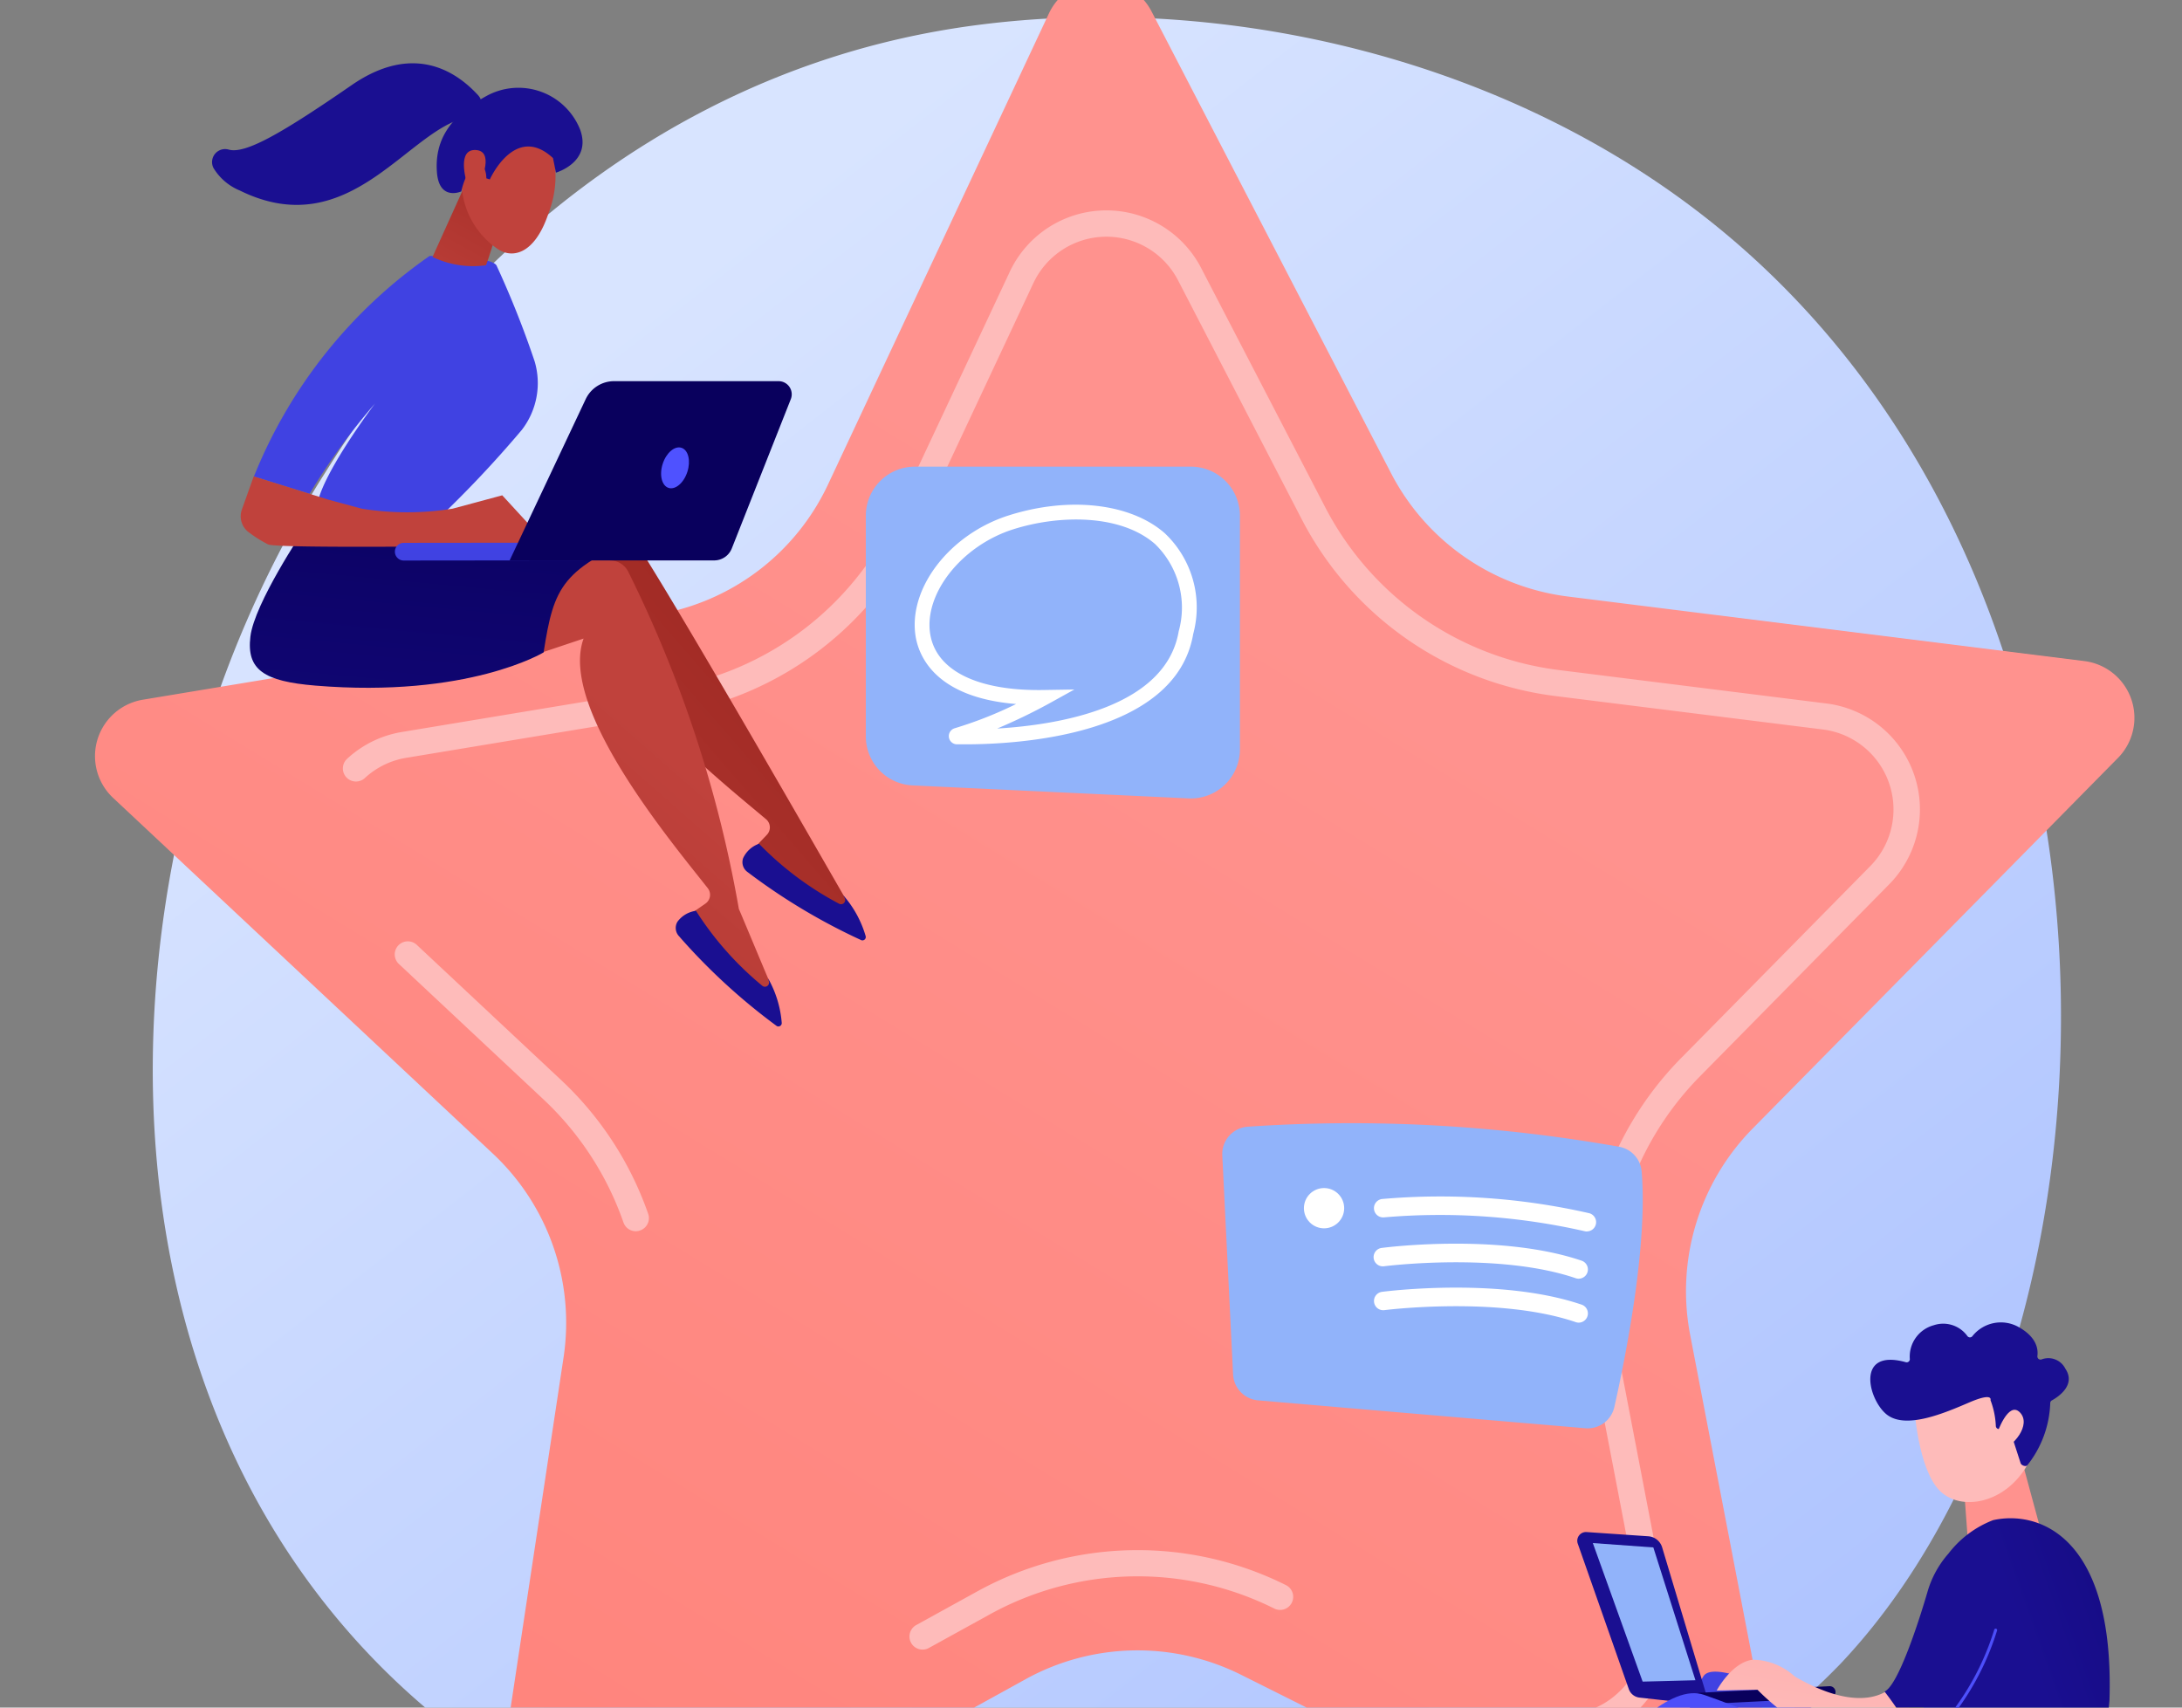 <svg xmlns="http://www.w3.org/2000/svg" xmlns:xlink="http://www.w3.org/1999/xlink" width="92" height="72" viewBox="0 0 92 72"><rect x="0" y="0" width="92" height="72" fill="#808080" stroke="none"/><defs><style>.a{fill:none;}.b{clip-path:url(#a);}.c{fill:url(#b);}.d{fill:url(#c);}.e{fill:url(#d);}.f{fill:url(#e);}.g{fill:url(#f);}.h{fill:url(#g);}.i{fill:url(#h);}.j{fill:url(#i);}.k{fill:url(#j);}.l{fill:url(#k);}.m{fill:url(#l);}.n{fill:url(#m);}.o{fill:url(#n);}.p{fill:url(#o);}.q{fill:url(#p);}.r{fill:url(#q);}.s{fill:url(#r);}.t{fill:url(#s);}.u{fill:url(#t);}.v{fill:url(#u);}.w{fill:url(#v);}.x{fill:#91b3fa;}.y{fill:#fff;}.z{fill:url(#w);}.aa{fill:url(#x);}.ab{fill:url(#y);}.ac{fill:url(#z);}.ad{fill:url(#aa);}.ae{fill:url(#ab);}.af{fill:url(#ac);}.ag{fill:url(#ad);}.ah{fill:url(#ae);}.ai{fill:url(#af);}.aj{fill:url(#ag);}.ak{fill:url(#ah);}.al{fill:url(#ai);}.am{fill:url(#aj);}.an{fill:url(#ak);}</style><clipPath id="a"><rect class="a" width="92" height="72" transform="translate(162 696)"/></clipPath><linearGradient id="b" x1="1.13" y1="1.295" x2="0.236" y2="0.19" gradientUnits="objectBoundingBox"><stop offset="0" stop-color="#95b0ff"/><stop offset="1" stop-color="#d8e4ff"/></linearGradient><linearGradient id="c" x1="0.536" y1="0.296" x2="-0.384" y2="1.746" gradientUnits="objectBoundingBox"><stop offset="0" stop-color="#ff928e"/><stop offset="1" stop-color="#fe7062"/></linearGradient><linearGradient id="d" x1="2.711" y1="-2.972" x2="5.757" y2="-7.755" gradientUnits="objectBoundingBox"><stop offset="0" stop-color="#febbba"/><stop offset="1" stop-color="#ff928e"/></linearGradient><linearGradient id="e" x1="2.192" y1="-11.027" x2="4.206" y2="-24.956" xlink:href="#d"/><linearGradient id="f" x1="0.738" y1="0.07" x2="1.229" y2="-0.836" xlink:href="#d"/><linearGradient id="g" x1="0.832" y1="0.236" x2="0.149" y2="1.363" gradientUnits="objectBoundingBox"><stop offset="0" stop-color="#fdf53f"/><stop offset="0.665" stop-color="#e57a58"/><stop offset="1" stop-color="#d93c65"/></linearGradient><linearGradient id="h" x1="0.861" y1="-0.306" x2="0.129" y2="1.943" gradientUnits="objectBoundingBox"><stop offset="0" stop-color="#09005d"/><stop offset="1" stop-color="#1a0f91"/></linearGradient><linearGradient id="i" x1="0.865" y1="-0.134" x2="-0.061" y2="1.249" xlink:href="#d"/><linearGradient id="j" x1="0.226" y1="-1.285" x2="0.411" y2="0.11" gradientUnits="objectBoundingBox"><stop offset="0" stop-color="#4f52ff"/><stop offset="1" stop-color="#4042e2"/></linearGradient><linearGradient id="k" x1="0.276" y1="-0.144" x2="0.777" y2="1.439" xlink:href="#d"/><linearGradient id="l" x1="-37.059" y1="1.062" x2="-36.936" y2="0.098" xlink:href="#d"/><linearGradient id="m" x1="-24.389" y1="-0.087" x2="-24.71" y2="-1.041" xlink:href="#d"/><linearGradient id="n" x1="-14.405" y1="-1.293" x2="-14.228" y2="0.101" xlink:href="#h"/><linearGradient id="o" x1="-111.878" y1="-0.847" x2="-113.294" y2="-3.888" xlink:href="#d"/><linearGradient id="p" x1="0.42" y1="-0.291" x2="0.599" y2="2.09" xlink:href="#h"/><linearGradient id="q" x1="-133.868" y1="0.5" x2="-132.868" y2="0.5" xlink:href="#h"/><linearGradient id="r" x1="-124.674" y1="-0.604" x2="-125.414" y2="0.973" xlink:href="#h"/><linearGradient id="s" x1="-79.939" y1="-26.14" x2="-78.83" y2="-29.454" xlink:href="#d"/><linearGradient id="t" x1="2.276" y1="-0.504" x2="0.66" y2="0.439" xlink:href="#h"/><linearGradient id="u" x1="0.277" y1="0.574" x2="3.869" y2="-0.609" xlink:href="#j"/><linearGradient id="v" x1="0.354" y1="-0.31" x2="0.642" y2="1.844" xlink:href="#j"/><linearGradient id="w" x1="0.713" y1="0.39" x2="-0.291" y2="1.332" gradientUnits="objectBoundingBox"><stop offset="0" stop-color="#a22b25"/><stop offset="1" stop-color="#c0423c"/></linearGradient><linearGradient id="x" x1="-75.447" y1="-69.386" x2="-75.637" y2="-65.665" xlink:href="#h"/><linearGradient id="y" x1="-0.143" y1="1.695" x2="0.629" y2="0.424" xlink:href="#w"/><linearGradient id="z" x1="-67.574" y1="-78.986" x2="-67.795" y2="-75.877" xlink:href="#h"/><linearGradient id="aa" x1="0.716" y1="-0.666" x2="-0.227" y2="3.592" xlink:href="#h"/><linearGradient id="ab" x1="68.543" y1="0.088" x2="66.007" y2="2.712" xlink:href="#j"/><linearGradient id="ac" x1="1.07" y1="-0.545" x2="0.005" y2="1.717" xlink:href="#w"/><linearGradient id="ad" x1="-73.434" y1="12.78" x2="-73.138" y2="10.498" xlink:href="#w"/><linearGradient id="ae" x1="-37.974" y1="-95.738" x2="-39.516" y2="-93.521" xlink:href="#h"/><linearGradient id="af" x1="-314.926" y1="40.543" x2="-313.65" y2="33.228" xlink:href="#w"/><linearGradient id="ag" x1="-37.516" y1="0.5" x2="-36.516" y2="0.5" xlink:href="#w"/><linearGradient id="ah" x1="-23.093" y1="-64.461" x2="-24.005" y2="-62.654" xlink:href="#h"/><linearGradient id="ai" x1="0.685" y1="-19.034" x2="0.496" y2="0.931" xlink:href="#j"/><linearGradient id="aj" x1="-42.23" y1="0.134" x2="-42.63" y2="0.8" xlink:href="#h"/><linearGradient id="ak" x1="-435.553" y1="-0.304" x2="-437.392" y2="1.583" xlink:href="#j"/></defs><g class="b" transform="translate(-162 -696)"><g transform="translate(-2259.842 479.553)"><path class="c" d="M2520.641,300.016a29.1,29.1,0,0,1-4.451,3.747c-14.518,10.417-31.7,7.38-35.346,6.639-5.392-1.1-15.813-3.212-23.348-12.072-11.4-13.4-9.623-34.523-.782-48.464,1.618-2.55,10.16-16.7,27.524-18.973,10.509-1.374,22.757,1.4,31.628,8.828C2534.486,255.321,2533.161,286.836,2520.641,300.016Z" transform="translate(-21.227 -13.386)"/><g transform="translate(2425.842 215.627)"><path class="d" d="M2494.924,297.155a2.4,2.4,0,0,1-1.129-.268l-19.617-9.819a9.77,9.77,0,0,0-9.092.181l-19.21,10.594a2.4,2.4,0,0,1-1.118.313,2.482,2.482,0,0,1-1.883-.854,2.312,2.312,0,0,1-.548-1.931l3.277-21.692a9.772,9.772,0,0,0-2.982-8.59l-16.012-15a2.412,2.412,0,0,1,1.254-4.139l21.643-3.587a9.767,9.767,0,0,0,7.248-5.49l9.314-19.862a2.412,2.412,0,0,1,4.324-.086l10.1,19.475a9.768,9.768,0,0,0,7.461,5.2l21.769,2.721a2.411,2.411,0,0,1,1.418,4.086l-15.4,15.623a9.771,9.771,0,0,0-2.637,8.7l4.14,21.544a2.312,2.312,0,0,1-.471,1.951A2.483,2.483,0,0,1,2494.924,297.155Z" transform="translate(-2425.842 -215.627)"/><path class="e" d="M2558.593,620.437a.552.552,0,0,1-.532-.371,12.943,12.943,0,0,0-3.368-5.184l-6.091-5.705a.552.552,0,1,1,.754-.806l6.092,5.705a14.068,14.068,0,0,1,3.656,5.628.552.552,0,0,1-.34.7A.56.56,0,0,1,2558.593,620.437Z" transform="translate(-2535.774 -567.702)"/><path class="f" d="M2759.169,861a.552.552,0,0,1-.278-1.035l2.572-1.418a14,14,0,0,1,13.028-.26.552.552,0,0,1-.494.987,12.9,12.9,0,0,0-12,.239l-2.572,1.418A.548.548,0,0,1,2759.169,861Z" transform="translate(-2724.26 -790.625)"/><path class="g" d="M2578.749,374.087a4.431,4.431,0,0,1-1.3-.168.552.552,0,1,1,.3-1.062,3.361,3.361,0,0,0,3.2-.781,3.324,3.324,0,0,0,1.033-3.138l-2.145-11.164a14,14,0,0,1,3.779-12.47l7.981-8.1a3.4,3.4,0,0,0-2-5.755l-11.28-1.41a14,14,0,0,1-10.693-7.447L2562.4,312.5a3.4,3.4,0,0,0-6.091.121l-4.827,10.293a14,14,0,0,1-10.387,7.868l-11.216,1.859a3.37,3.37,0,0,0-1.753.848.552.552,0,1,1-.751-.809,4.471,4.471,0,0,1,2.324-1.129l11.215-1.859a12.894,12.894,0,0,0,9.568-7.248l4.827-10.293a4.5,4.5,0,0,1,8.07-.161l5.233,10.092a12.9,12.9,0,0,0,9.85,6.86l11.281,1.41a4.5,4.5,0,0,1,2.646,7.625l-7.981,8.1a12.9,12.9,0,0,0-3.481,11.487l2.145,11.164a4.516,4.516,0,0,1-4.323,5.358Z" transform="translate(-2516.735 -299.87)"/></g><g transform="translate(2482.07 272.195)"><path class="h" d="M3145.359,914.941c.424.084,2.841,1.522,2.841-.122v-1.837S3145.237,914.917,3145.359,914.941Z" transform="translate(-3127.322 -897.576)"/><path class="i" d="M3037.97,1004.9a1.958,1.958,0,0,0-1.309-.4,3.765,3.765,0,0,0-1.525.893.21.21,0,0,0-.058.238.221.221,0,0,0,.209.135,13.278,13.278,0,0,0,2.886-.222A2.525,2.525,0,0,0,3037.97,1004.9Z" transform="translate(-3028.413 -979.64)"/><path class="j" d="M3054.564,997.428l-.448.846s-1.012.083-.979-.315a2.854,2.854,0,0,1,.282-.879Z" transform="translate(-3044.62 -972.992)"/><path class="k" d="M3066.006,916.76a29.942,29.942,0,0,1-.589-6.169s-8.4-5.144-9.2-3.916-3.079,9.609-3.079,9.609l1.522.415s2.91-3.941,3.175-7.306c.749,2.454,1.447,8.319,7.211,8.487a.95.95,0,0,0,.961-1.119Z" transform="translate(-3044.62 -891.748)"/><path class="l" d="M3000.455,996.755l-.929.88-.731-.73.963-1.112Z" transform="translate(-2995.888 -971.839)"/><path class="m" d="M3191.484,820.158l.775,2.86a.331.331,0,0,1-.11.35,2.665,2.665,0,0,1-2.69.3.462.462,0,0,1-.271-.4l-.184-2.491Z" transform="translate(-3166.465 -814.331)"/><g transform="translate(18.625 0)"><path class="n" d="M3169.02,785.283s.152,2.706,1.109,3.615,3.01.461,3.859-1.5l-1.053-3.561Z" transform="translate(-3167.168 -781.762)"/><path class="o" d="M3156.542,768.207a.133.133,0,0,1-.163-.121,3.471,3.471,0,0,0-.226-1.095s.128-.342-.9.1-2.575,1.1-3.4.56c-.811-.524-1.477-2.872.731-2.259a.133.133,0,0,0,.169-.125,1.37,1.37,0,0,1,1.009-1.434,1.256,1.256,0,0,1,1.416.455.132.132,0,0,0,.206.014,1.532,1.532,0,0,1,1.931-.406c.773.423.856.928.816,1.236a.133.133,0,0,0,.178.142.8.8,0,0,1,1,.39c.469.7-.329,1.207-.567,1.338a.13.13,0,0,0-.069.1,4.449,4.449,0,0,1-.97,2.64c-.071.067-.25,0-.279-.093l-.459-1.419a.133.133,0,0,0-.157-.089Z" transform="translate(-3151.081 -763.703)"/><path class="p" d="M3202.9,800.512s.473-1.4.967-.891-.266,1.475-.894,1.617Z" transform="translate(-3197.553 -795.814)"/></g><path class="q" d="M2974.718,1005.859a6.631,6.631,0,0,1-1.183-.417l-.891.238a2.847,2.847,0,0,0-1.892.413.256.256,0,0,0,.127.476c.879.015,2.323.029,3.054-.015C2975.028,1006.488,2975.194,1006.52,2974.718,1005.859Z" transform="translate(-2970.627 -980.491)"/><path class="r" d="M3036.936,856.511l-1.926-6.42a.657.657,0,0,0-.584-.466l-2.6-.178a.368.368,0,0,0-.373.49l2.152,6.132a.54.54,0,0,0,.455.358l2.56.284Z" transform="translate(-3025.157 -840.596)"/><path class="s" d="M3079.577,913.187h.013l5.454-.276a.244.244,0,0,0-.024-.488l-5.455.276a.244.244,0,0,0,.012.489Z" transform="translate(-3068.113 -897.073)"/><path class="t" d="M3095.8,902.639s-1.07,1.378-4.13-.4a2.683,2.683,0,0,0-1.755-.707c-.89.089-1.536,1.3-1.536,1.3l1.718-.035a9.757,9.757,0,0,0,7.373,2.895C3097.61,904.581,3096.469,903.639,3095.8,902.639Z" transform="translate(-3076.226 -887.299)"/><path class="u" d="M3161.535,843.905a4.334,4.334,0,0,0-1.885,1.411,4.185,4.185,0,0,0-.88,1.6c-.391,1.341-1.248,3.965-1.815,4.216a13.607,13.607,0,0,1,1.5,2.419c-.241,2.175-.747,2.61-.747,2.61a13.479,13.479,0,0,0,5.543,3.2c2.765-2.036,3.188-7.86,3.188-7.86C3166.657,844.595,3163.467,843.48,3161.535,843.905Z" transform="translate(-3137.725 -835.557)"/><path class="v" d="M3170.719,894.061a.062.062,0,0,1-.041-.11,11.14,11.14,0,0,0,3.188-4.991.062.062,0,1,1,.121.029,11.266,11.266,0,0,1-3.228,5.056A.061.061,0,0,1,3170.719,894.061Z" transform="translate(-3150.011 -875.99)"/><path class="w" d="M3025.6,923.457s-1.244,3.7-7.388,1.626c-2.979-1.006-7.15-6.838-7.15-6.838s-1.03,2.821-6.407,6.605l-1.194-1.073s5.443-9.382,8.232-8.409S3026.45,921.056,3025.6,923.457Z" transform="translate(-3000.07 -899.652)"/><path class="x" d="M3037.784,853.959l2.1,5.842,2.226-.058-1.775-5.6Z" transform="translate(-3030.853 -844.644)"/></g><g transform="translate(2458.348 236.126)"><path class="x" d="M2740.795,416.308v9.3a2.07,2.07,0,0,0,1.972,2.068l11.634.547a2.07,2.07,0,0,0,2.167-2.068v-9.85a2.07,2.07,0,0,0-2.07-2.07h-11.634A2.069,2.069,0,0,0,2740.795,416.308Z" transform="translate(-2740.795 -414.238)"/><path class="y" d="M2762.913,439.828c-.151,0-.278,0-.379,0a.346.346,0,0,1-.084-.679h0a16.919,16.919,0,0,0,2.585-1.02c-3.421-.279-4.1-2.036-4.236-2.84-.333-2.027,1.426-4.32,3.922-5.112,2.546-.808,5.125-.517,6.572.742a4.3,4.3,0,0,1,1.209,4.255C2771.767,439.483,2765.041,439.828,2762.913,439.828Zm-.294-.085Zm-.071-.54h0Zm4.943-1.686-1.084.6a23.7,23.7,0,0,1-2.171,1.046c2.641-.159,7.109-.905,7.654-4.1a3.735,3.735,0,0,0-1-3.682c-1.464-1.274-4.056-1.228-5.977-.619-2.176.691-3.776,2.715-3.5,4.42.254,1.548,2.017,2.414,4.838,2.355Z" transform="translate(-2758.698 -428.123)"/></g><g transform="translate(2473.376 263.79)"><path class="x" d="M2886.4,683.643l.455,9.233a1.154,1.154,0,0,0,1.054,1.092l13.8,1.176a1.152,1.152,0,0,0,1.222-.9c.459-2.034,1.416-6.784,1.15-9.926a1.157,1.157,0,0,0-.966-1.046,64.578,64.578,0,0,0-15.664-.841A1.154,1.154,0,0,0,2886.4,683.643Z" transform="translate(-2886.398 -682.265)"/><circle class="y" cx="0.849" cy="0.849" r="0.849" transform="translate(3.443 2.751)"/><path class="y" d="M2957.354,714.01a.4.4,0,0,1-.095-.012,27.5,27.5,0,0,0-8.47-.583.389.389,0,1,1-.051-.777,28.257,28.257,0,0,1,8.709.6.39.39,0,0,1-.094.768Z" transform="translate(-2941.978 -709.427)"/><path class="y" d="M2957.008,733.122a.39.39,0,0,1-.126-.021c-3.26-1.11-8.021-.512-8.069-.506a.39.39,0,1,1-.1-.773c.2-.026,4.99-.627,8.42.541a.39.39,0,0,1-.126.758Z" transform="translate(-2941.977 -726.548)"/><path class="y" d="M2957.009,751.066a.385.385,0,0,1-.125-.021c-3.256-1.109-8.021-.512-8.069-.506a.389.389,0,1,1-.1-.772c.2-.026,4.99-.627,8.419.541a.39.39,0,0,1-.125.758Z" transform="translate(-2941.978 -742.64)"/></g><g transform="translate(2430.778 219.115)"><path class="z" d="M2601.483,450.95c-.015-.006-8.184-14.311-9.287-15.657a.858.858,0,0,0-.765-.307l-2.279.272-2.679,5.795,4.462-2.6c-.441,3.054,5.291,7.592,7.257,9.248a.451.451,0,0,1,.036.658l-.784.822a9.01,9.01,0,0,0,4.454,2.533Z" transform="translate(-2574.83 -415.828)"/><path class="aa" d="M2691.069,568.274a1.157,1.157,0,0,0-.671.608.511.511,0,0,0,.192.588,25.647,25.647,0,0,0,4.8,2.873.142.142,0,0,0,.177-.167,4.513,4.513,0,0,0-.944-1.727l.06.122a.174.174,0,0,1-.241.23A13.435,13.435,0,0,1,2691.069,568.274Z" transform="translate(-2668.002 -535.365)"/><path class="ab" d="M2590.759,468.518c-.013-.009-1.239-2.962-1.252-2.97a52.009,52.009,0,0,0-4.674-14.242.857.857,0,0,0-.686-.455l-2.288-.2-3.8,5.133,4.9-1.642c-1.05,2.9,3.645,8.506,5.236,10.525a.452.452,0,0,1-.1.651l-.935.646a9.013,9.013,0,0,0,3.849,3.382Z" transform="translate(-2567.289 -429.885)"/><path class="ac" d="M2663.978,595.7a1.156,1.156,0,0,0-.78.46.509.509,0,0,0,.069.615,25.639,25.639,0,0,0,4.12,3.785.142.142,0,0,0,.208-.128,4.526,4.526,0,0,0-.575-1.882l.034.131a.174.174,0,0,1-.283.177A13.437,13.437,0,0,1,2663.978,595.7Z" transform="translate(-2643.57 -559.964)"/><g transform="translate(1.599 19.598)"><path class="ad" d="M2491.421,439.394s-2.069,3.078-2.239,4.482.572,1.89,2.738,2.069c6.447.533,9.624-1.4,9.624-1.4.441-2.812.755-3.527,4.437-5.056,0,0-4.658.37-5.6.006S2491.421,439.394,2491.421,439.394Z" transform="translate(-2489.159 -439.303)"/></g><g transform="translate(0)"><path class="ae" d="M2498.466,339.279a47.265,47.265,0,0,0,3.6-3.815,3.225,3.225,0,0,0,.546-2.9,40.032,40.032,0,0,0-1.592-4.009c-.135-.451-2.837-.432-2.837-.432a20.721,20.721,0,0,0-7.407,9.3l2.347.73a27.389,27.389,0,0,1,2.76-3.81s-2.375,3.136-2.458,4.42Z" transform="translate(-2489.007 -319.998)"/><path class="af" d="M2566.8,298.852c-.028.094-.733,2.432-.789,2.481a3.948,3.948,0,0,1-2.249-.351l1.433-3.17Z" transform="translate(-2554.461 -292.816)"/><path class="ag" d="M2579.353,277.184a4.356,4.356,0,0,1-.088,2.923c-.59,1.763-1.554,1.917-2.165,1.481a3.477,3.477,0,0,1-1.5-2.812C2575.5,277.178,2578.661,275.717,2579.353,277.184Z" transform="translate(-2565.077 -273.775)"/><path class="ah" d="M2567.7,263.234s1.065-2.387,2.663-.9l.124.614s1.521-.434,1.021-1.813a2.8,2.8,0,0,0-3.946-1.421c-1.628.894-2.181,1.947-2.094,3.2s1.029.826,1.029.826.182-.923.624-1.087.432.535.432.535Z" transform="translate(-2555.983 -258.337)"/><path class="ai" d="M2577.314,286.117s.555-1.224-.222-1.268-.461,1.18-.306,1.626Z" transform="translate(-2565.966 -281.191)"/><path class="aj" d="M2498.335,420.969l-1.811-1.97-2.092.563a12.082,12.082,0,0,1-3.833,0l-1.4-.378-3.154-.982-.5,1.4a.842.842,0,0,0,.308.968,5.593,5.593,0,0,0,.8.5c.416.182,9.567.057,9.567.057Z" transform="translate(-2484.284 -400.782)"/><path class="ak" d="M2484.574,251.68a.546.546,0,0,0,.315-.915c-.956-1.045-2.761-2.2-5.332-.425-2.9,2-4.464,2.91-5.175,2.72a.549.549,0,0,0-.653.768,2.328,2.328,0,0,0,1.109.953C2479.572,257.117,2482.02,251.991,2484.574,251.68Z" transform="translate(-2473.667 -249.418)"/></g><g transform="translate(7.702 13.404)"><path class="al" d="M2548.647,446.009h.02L2557,446a.373.373,0,0,0,0-.746l-8.33.009a.373.373,0,0,0-.018.745Z" transform="translate(-2548.293 -438.446)"/><path class="am" d="M2606.634,379.289H2599.7a1.322,1.322,0,0,0-1.2.758l-3.207,6.8h8.62a.8.8,0,0,0,.748-.508l2.487-6.292A.554.554,0,0,0,2606.634,379.289Z" transform="translate(-2590.443 -379.289)"/><path class="an" d="M2657.228,407.034c-.15.467-.039.921.248,1.013s.643-.211.793-.678.039-.921-.249-1.013S2657.379,406.567,2657.228,407.034Z" transform="translate(-2645.925 -403.547)"/></g></g></g></g></svg>